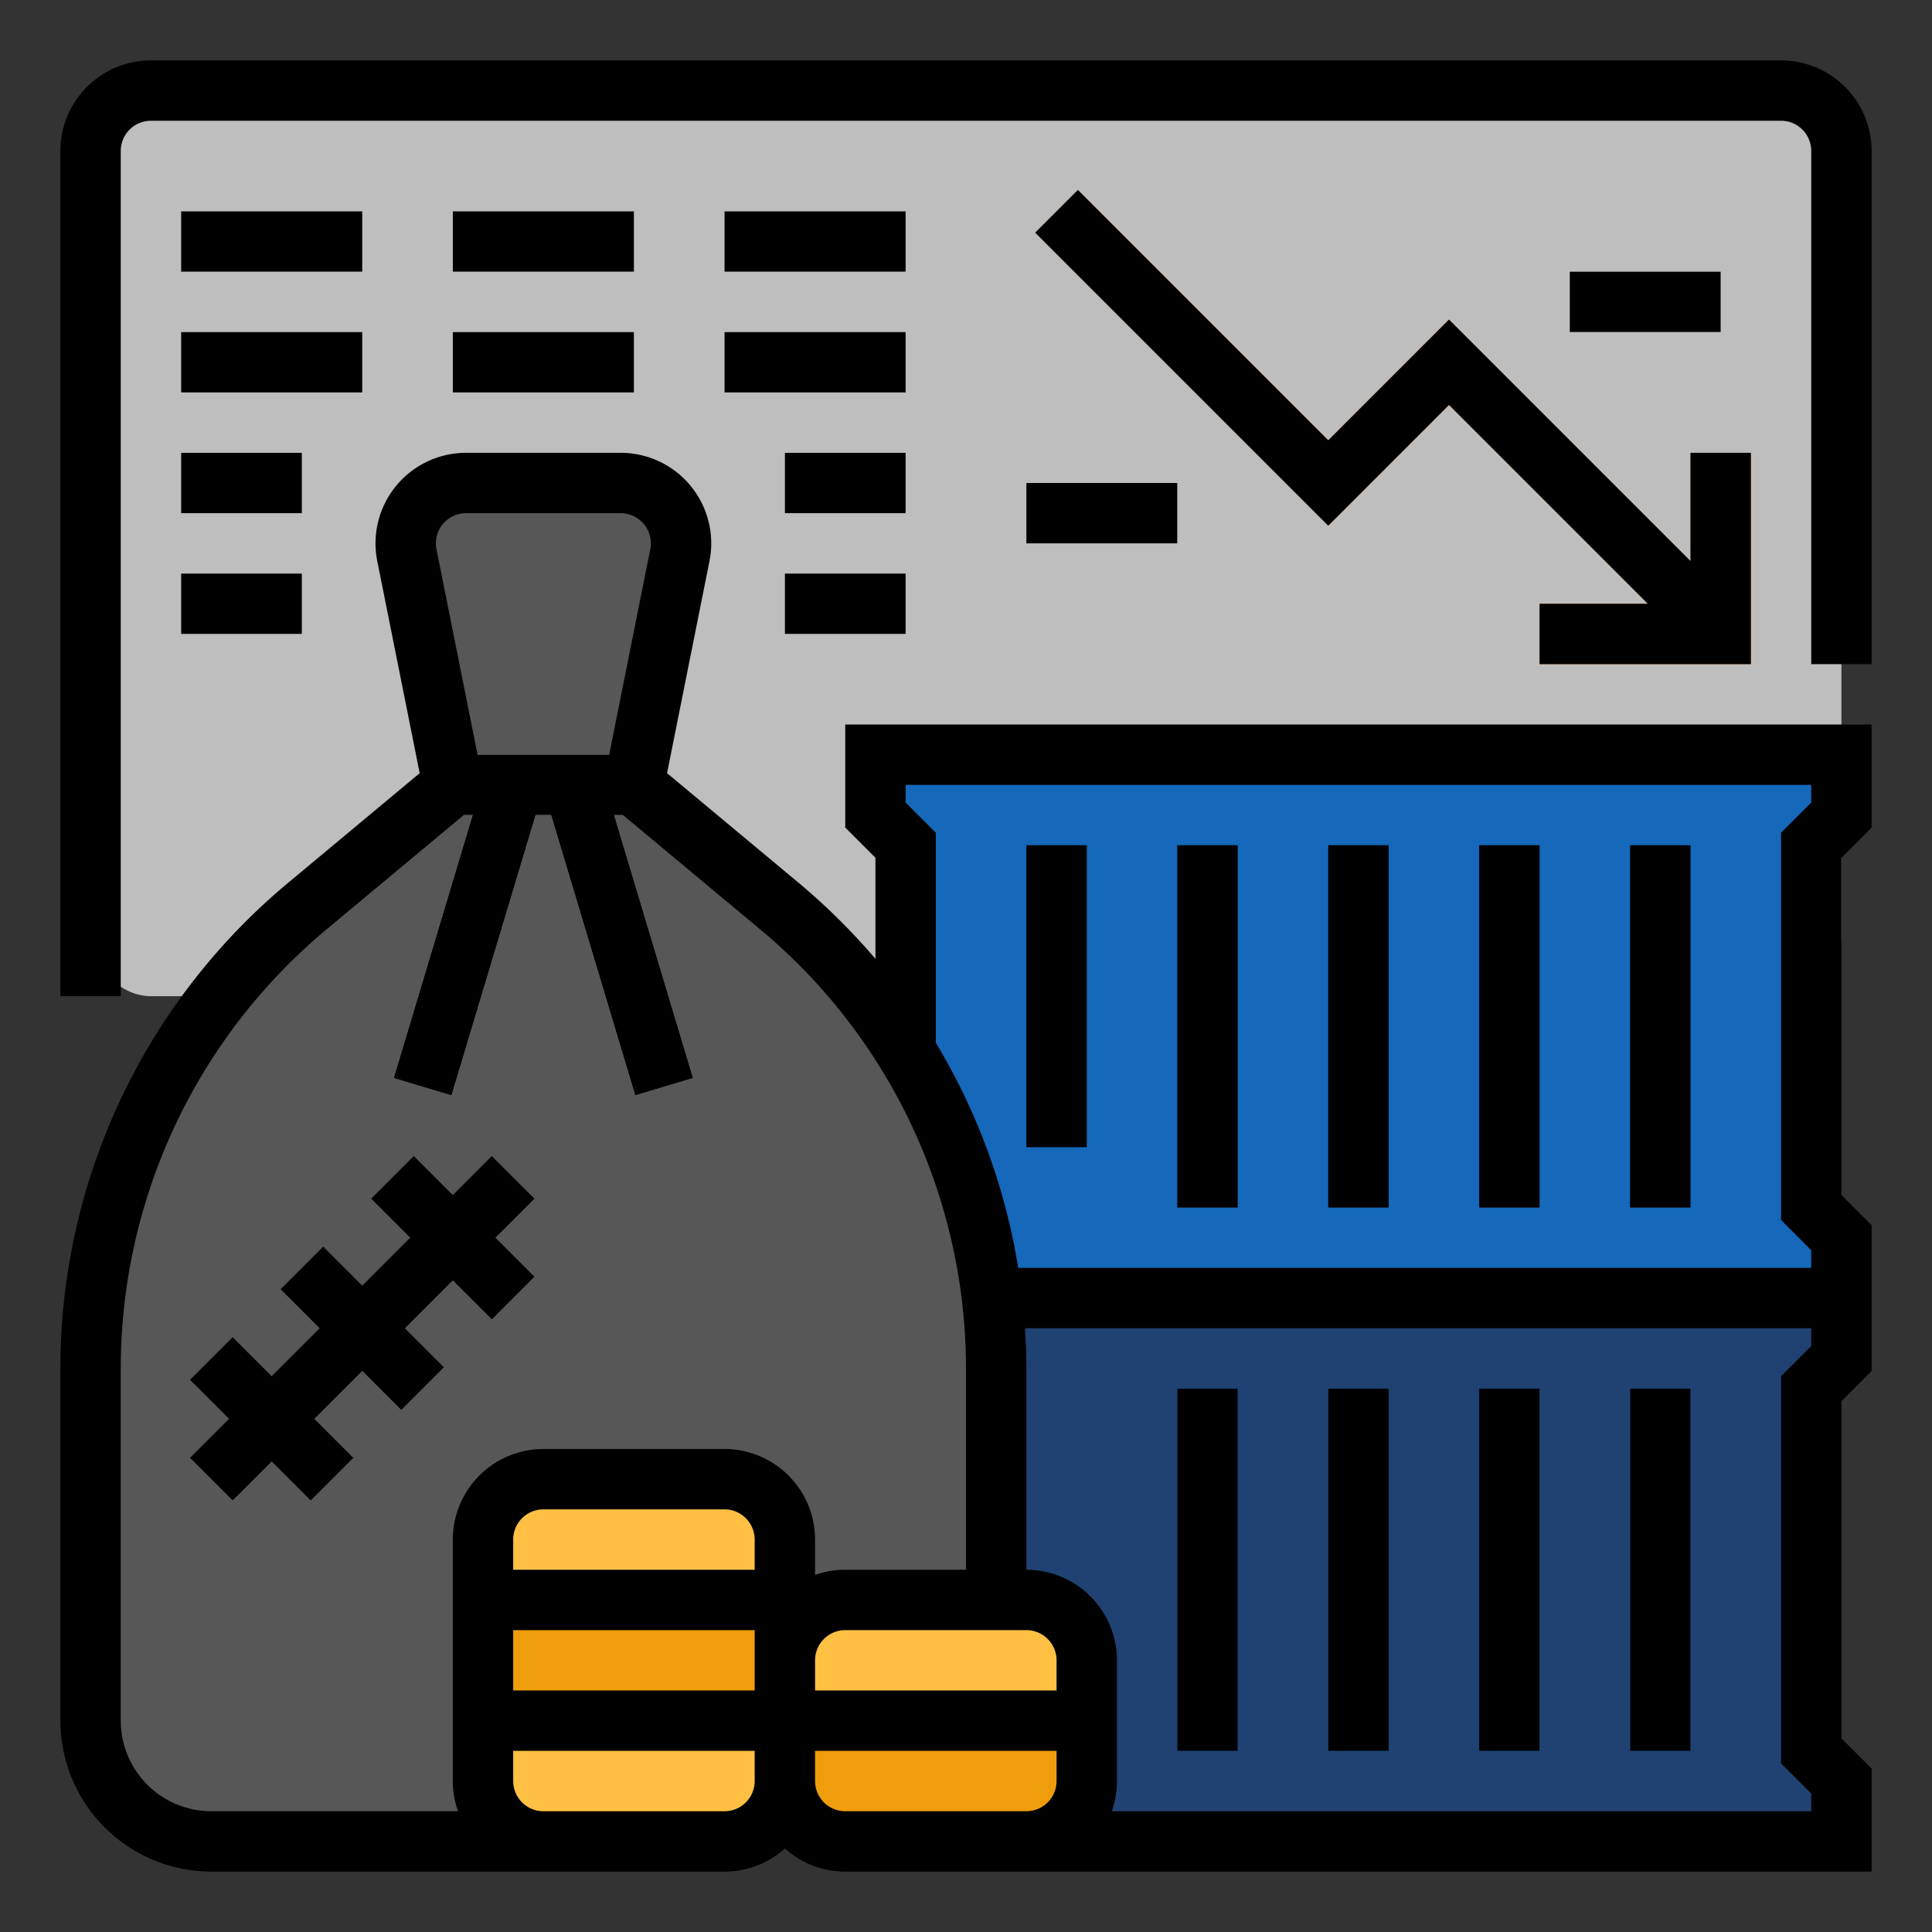 <?xml version="1.0" encoding="UTF-8"?>
<svg xmlns="http://www.w3.org/2000/svg" onmouseup="{ if(window.parent.document.onmouseup) window.parent.document.onmouseup(arguments[0]);}" width="512" viewBox="0 0 512 512" height="512"><rect x="0" y="0" width="512" height="512" fill="#333333" stroke="none"/><g id="FILLED_OUTLINE"><rect data-cppathid="10000" y="24" x="24" width="464" rx="16" height="240" fill="#bebebe"/><path data-cppathid="10001" fill="#204272" d="m488 360v-16h-144-112v16l8 8v96l-8 8v16h256v-16l-8-8v-96z"/><path data-cppathid="10002" fill="#1568ba" d="m312 368h16v96h-16z"/><path data-cppathid="10003" fill="#1568ba" d="m352 368h16v96h-16z"/><path data-cppathid="10004" fill="#1568ba" d="m392 368h16v96h-16z"/><path data-cppathid="10005" fill="#1568ba" d="m432 368h16v96h-16z"/><path data-cppathid="10006" fill="#1568ba" d="m488 216v-16h-144-112v16l8 8v96l-8 8v16h256v-16l-8-8v-96z"/><path data-cppathid="10007" fill="#575757" d="m206.429 240.025-38.429-32.025 12.172-60.862a16 16 0 0 0 -15.689-19.138h-40.966a16 16 0 0 0 -15.689 19.138l12.172 60.862-38.429 32.025a160.001 160.001 0 0 0 -57.571 122.916v93.06a32 32 0 0 0 32 32h176a32 32 0 0 0 32-32v-93.06a160.001 160.001 0 0 0 -57.571-122.916z"/><rect data-cppathid="10008" y="392" x="128" width="80" rx="16" height="96" fill="#ffc043"/><path data-cppathid="10009" fill="#ef9d0c" d="m128 424h80v32h-80z"/><path data-cppathid="10010" fill="#204272" d="m272 224h16v80h-16z"/><path data-cppathid="10011" fill="#204272" d="m312 224h16v96h-16z"/><path data-cppathid="10012" fill="#204272" d="m352 224h16v96h-16z"/><path data-cppathid="10013" fill="#204272" d="m392 224h16v96h-16z"/><path data-cppathid="10014" fill="#204272" d="m432 224h16v96h-16z"/><g fill="#f4f4f4"><path data-cppathid="10015" d="m48 56h48v16h-48z"/><path data-cppathid="10016" d="m120 56h48v16h-48z"/><path data-cppathid="10017" d="m192 56h48v16h-48z"/><path data-cppathid="10018" d="m48 88h48v16h-48z"/><path data-cppathid="10019" d="m120 88h48v16h-48z"/><path data-cppathid="10020" d="m192 88h48v16h-48z"/><path data-cppathid="10021" d="m48 120h32v16h-32z"/><path data-cppathid="10022" d="m208 120h32v16h-32z"/><path data-cppathid="10023" d="m48 152h32v16h-32z"/><path data-cppathid="10024" d="m208 152h32v16h-32z"/></g><path data-cppathid="10025" fill="#8c8c8c" d="m141.657 317.657-11.314-11.314-10.343 10.343-10.343-10.343-11.314 11.314 10.343 10.343-12.686 12.686-10.343-10.343-11.314 11.314 10.343 10.343-12.686 12.686-10.343-10.343-11.314 11.314 10.343 10.343-10.343 10.343 11.314 11.314 10.343-10.343 10.343 10.343 11.314-11.314-10.343-10.343 12.686-12.686 10.343 10.343 11.314-11.314-10.343-10.343 12.686-12.686 10.343 10.343 11.314-11.314-10.343-10.343z"/><path data-cppathid="10026" fill="#f7750b" d="m448 120v28.686l-64-63.999-32 32-66.343-66.344-11.314 11.314 77.657 77.656 32-32 52.686 52.687h-28.686v16h56v-56z"/><path data-cppathid="10027" fill="#f7f1ed" d="m416 72h40v16h-40z"/><path data-cppathid="10028" fill="#f7f1ed" d="m272 128h40v16h-40z"/><rect data-cppathid="10029" y="424" x="208" width="80" rx="16" height="64" fill="#ffc043"/><path data-cppathid="10030" fill="#ef9d0c" d="m288 456h-80v16a16 16 0 0 0 16 16h48a16 16 0 0 0 16-16z"/><path data-cppathid="10031" fill="#bebebe" d="m119.663 290.299 22.289-74.299h4.096l22.289 74.299 15.326-4.598-20.911-69.701h13.248v-1.333l-8-6.667 1.6-8h-51.2l1.6 8-8 6.667v1.333h13.248l-20.911 69.701z"/><path data-cppathid="10032" d="m272 224h16v80h-16z"/><path data-cppathid="10033" d="m312 224h16v96h-16z"/><path data-cppathid="10034" d="m352 224h16v96h-16z"/><path data-cppathid="10035" d="m392 224h16v96h-16z"/><path data-cppathid="10036" d="m432 224h16v96h-16z"/><path data-cppathid="10037" d="m472 16h-432a24.027 24.027 0 0 0 -24 24v224h16v-224a8.009 8.009 0 0 1 8-8h432a8.009 8.009 0 0 1 8 8v136h16v-136a24.027 24.027 0 0 0 -24-24z"/><path data-cppathid="10038" d="m48 56h48v16h-48z"/><path data-cppathid="10039" d="m120 56h48v16h-48z"/><path data-cppathid="10040" d="m192 56h48v16h-48z"/><path data-cppathid="10041" d="m48 88h48v16h-48z"/><path data-cppathid="10042" d="m120 88h48v16h-48z"/><path data-cppathid="10043" d="m192 88h48v16h-48z"/><path data-cppathid="10044" d="m48 120h32v16h-32z"/><path data-cppathid="10045" d="m208 120h32v16h-32z"/><path data-cppathid="10046" d="m48 152h32v16h-32z"/><path data-cppathid="10047" d="m208 152h32v16h-32z"/><path data-cppathid="10048" d="m120 339.314 10.343 10.343 11.314-11.314-10.343-10.343 10.343-10.343-11.314-11.314-10.343 10.343-10.343-10.343-11.314 11.314 10.343 10.343-12.686 12.686-10.343-10.343-11.314 11.314 10.343 10.343-12.686 12.686-10.343-10.343-11.314 11.314 10.343 10.343-10.343 10.343 11.314 11.314 10.343-10.343 10.343 10.343 11.314-11.314-10.343-10.343 12.686-12.686 10.343 10.343 11.314-11.314-10.343-10.343z"/><path data-cppathid="10049" d="m352 116.687-66.343-66.344-11.314 11.314 77.657 77.656 32-32 52.686 52.687h-28.686v16h56v-56h-16v28.686l-64-63.999z"/><path data-cppathid="10050" d="m416 72h40v16h-40z"/><path data-cppathid="10051" d="m272 128h40v16h-40z"/><path data-cppathid="10052" d="m224 219.313 8 8v26.8a168.914 168.914 0 0 0 -20.449-20.235l-34.773-28.978 11.239-56.195a24 24 0 0 0 -23.534-28.706h-40.966a24 24 0 0 0 -23.534 28.707l11.239 56.194-34.773 28.978a167.552 167.552 0 0 0 -60.449 129.062v93.06a40.046 40.046 0 0 0 40 40h136a23.9 23.9 0 0 0 16-6.131 23.9 23.9 0 0 0 16 6.131h272v-27.313l-8-8v-89.373l8-8v-38.627l-8-8v-89.373l8-8v-27.314h-272zm-106.67-80.386a7.974 7.974 0 0 1 6.187-2.928h40.966a7.999 7.999 0 0 1 7.845 9.568l-10.886 54.432h-34.883l-10.886-54.431a7.972 7.972 0 0 1 1.658-6.642zm-85.33 317.072v-93.06a151.598 151.598 0 0 1 54.692-116.771l36.205-30.17h2.351l-20.91 69.701 15.325 4.598 22.29-74.299h4.095l22.29 74.299 15.325-4.598-20.91-69.701h2.351l36.205 30.17a151.598 151.598 0 0 1 54.692 116.771v53.06h-32a23.894 23.894 0 0 0 -8 1.376v-9.376a24.027 24.027 0 0 0 -24-24h-48a24.027 24.027 0 0 0 -24 24v64a23.884 23.884 0 0 0 1.376 8h-65.376a24.027 24.027 0 0 1 -24-24zm248-8h-64v-8a8.009 8.009 0 0 1 8-8h48a8.009 8.009 0 0 1 8 8zm-80-32h-64v-8a8.009 8.009 0 0 1 8-8h48a8.009 8.009 0 0 1 8 8zm-64 16h64v16h-64zm56 48h-48a8.009 8.009 0 0 1 -8-8v-8h64v8a8.009 8.009 0 0 1 -8 8zm48 0h-16a8.009 8.009 0 0 1 -8-8v-8h64v8a8.009 8.009 0 0 1 -8 8zm240-123.313-8 8v102.627l8 8v4.686h-185.376a23.881 23.881 0 0 0 1.376-8v-32a24.027 24.027 0 0 0 -24-24v-53.06c0-3.665-.133-7.312-.367-10.94h208.367zm-240-148.687h240v4.687l-8 8v102.627l8 8v4.686h-210.165a167.28 167.28 0 0 0 -21.835-59.657v-55.657l-8-8z"/><path data-cppathid="10053" d="m312 368h16v96h-16z"/><path data-cppathid="10054" d="m352 368h16v96h-16z"/><path data-cppathid="10055" d="m392 368h16v96h-16z"/><path data-cppathid="10056" d="m432 368h16v96h-16z"/></g></svg>